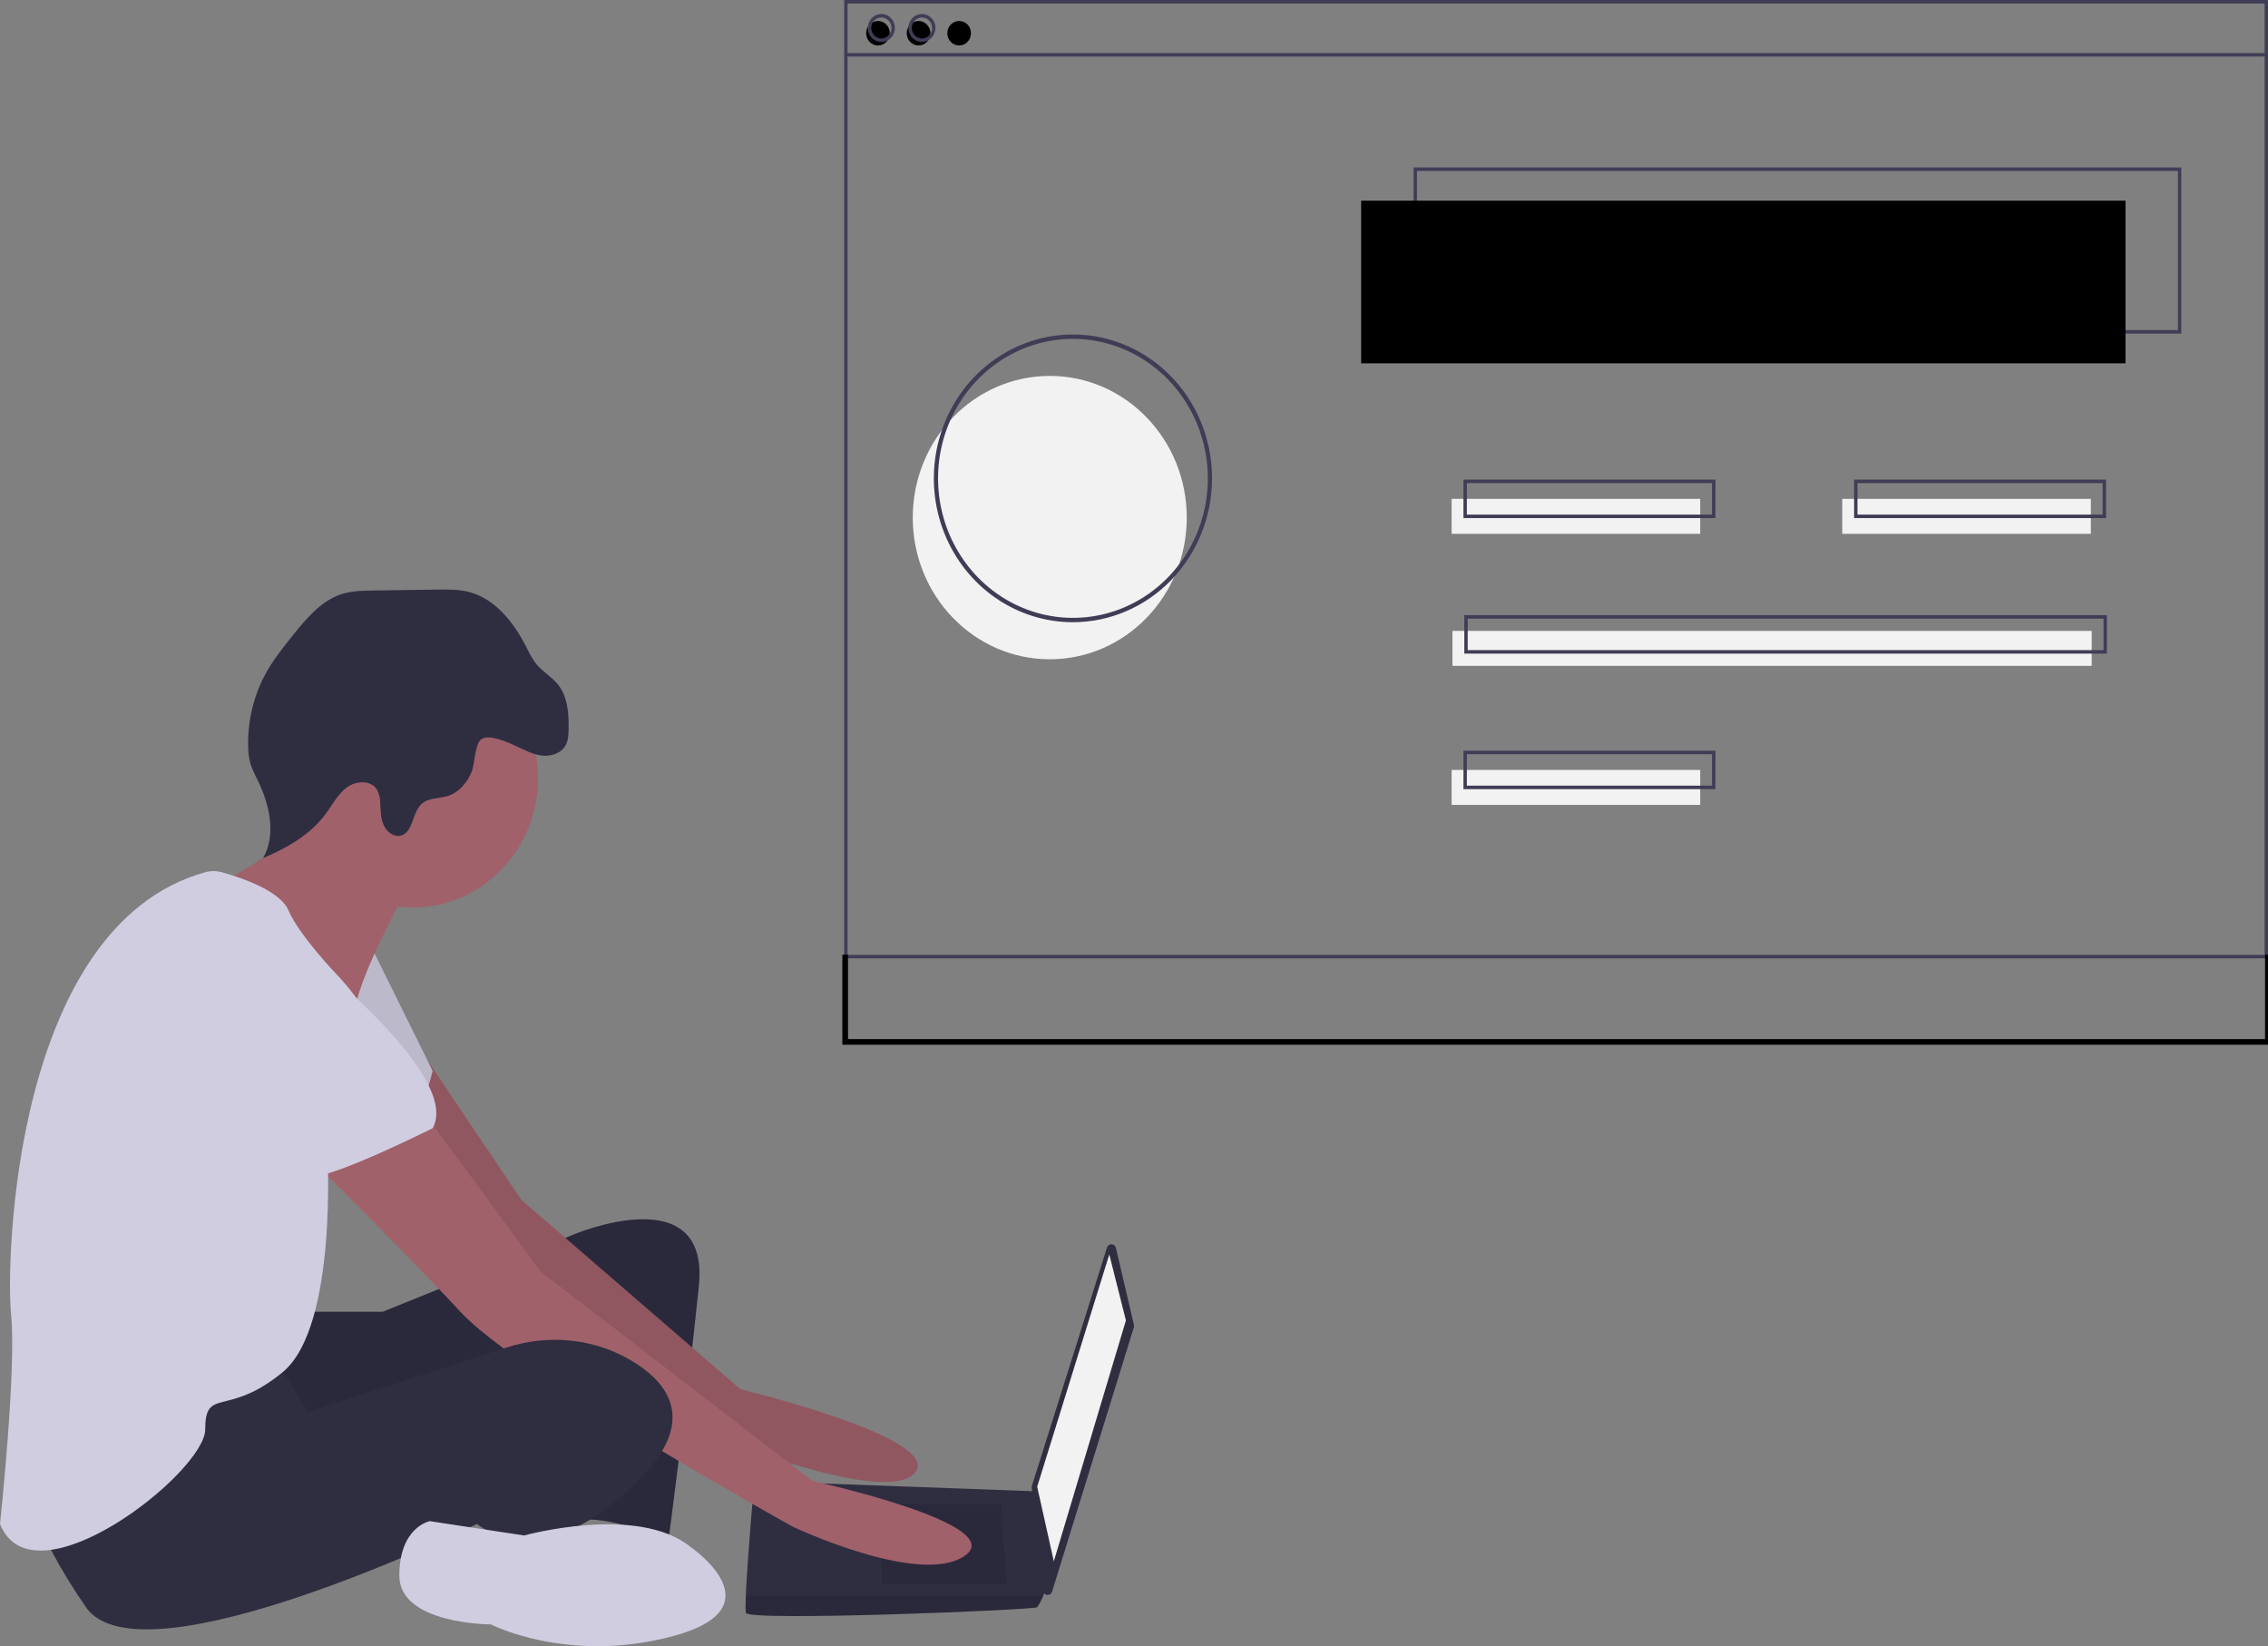 <svg width="401" height="291" viewBox="0 0 401 291" fill="none" xmlns="http://www.w3.org/2000/svg">
<rect x="0" y="0" width="401" height="291" fill="#808080" stroke="none"/>
<g id="services 1" clip-path="url(#clip0)">
<g id="laptop">
<g id="laptop_2">
<path id="Vector" d="M197.302 220.598L200.489 234.189C200.524 234.34 200.519 234.499 200.473 234.647L186.018 281.352C185.961 281.537 185.844 281.696 185.687 281.802C185.53 281.909 185.343 281.957 185.156 281.938C184.969 281.919 184.794 281.834 184.66 281.698C184.527 281.561 184.442 281.382 184.421 281.189L182.421 262.995C182.408 262.874 182.42 262.751 182.456 262.636L195.724 220.535C195.779 220.359 195.889 220.207 196.035 220.101C196.182 219.996 196.358 219.943 196.536 219.95C196.715 219.957 196.886 220.024 197.024 220.141C197.163 220.258 197.26 220.418 197.302 220.598Z" fill="#2F2E41"/>
<path id="Vector_2" d="M196.13 221.746L199.072 233.406L186.324 275.993L183.382 262.811L196.13 221.746Z" fill="#F2F2F2"/>
</g>
<path id="Vector_3" d="M131.898 285.118C132.388 286.639 182.891 284.611 183.382 284.104C183.809 283.47 184.171 282.79 184.46 282.077C184.921 281.063 185.343 280.049 185.343 280.049L183.382 263.633L133.369 261.797C133.369 261.797 132.118 275.709 131.863 282.077C131.8 283.684 131.8 284.814 131.898 285.118Z" fill="#2F2E41"/>
<path id="Vector_4" opacity="0.1" d="M177.008 265.853L177.988 280.049H155.923V265.853H177.008Z" fill="black"/>
<path id="Vector_5" opacity="0.1" d="M131.898 285.118C132.388 286.639 182.891 284.611 183.382 284.104C183.809 283.47 184.171 282.79 184.46 282.077H131.863C131.8 283.684 131.8 284.814 131.898 285.118Z" fill="black"/>
</g>
<g id="human">
<path id="Vector_6" d="M53.936 231.885H67.665L101.497 218.197C101.497 218.197 125.523 208.057 123.562 227.322C121.601 246.588 118.168 272.444 118.168 272.444C118.168 272.444 107.381 267.374 101.497 268.895C95.614 270.416 99.536 237.969 99.536 237.969C99.536 237.969 51.484 261.797 47.071 258.755C42.658 255.713 41.678 234.42 41.678 234.42L53.936 231.885Z" fill="#2F2E41"/>
<path id="Vector_7" opacity="0.1" d="M53.936 231.885H67.665L101.497 218.197C101.497 218.197 125.523 208.057 123.562 227.322C121.601 246.588 118.168 272.444 118.168 272.444C118.168 272.444 107.381 267.374 101.497 268.895C95.614 270.416 99.536 237.969 99.536 237.969C99.536 237.969 51.484 261.797 47.071 258.755C42.658 255.713 41.678 234.42 41.678 234.42L53.936 231.885Z" fill="black"/>
<g id="human_2">
<path id="Vector_8" d="M75.566 187.43L92.181 212.113L130.917 245.574C130.917 245.574 166.711 254.193 161.807 260.276C156.904 266.36 126.994 254.193 126.994 254.193C126.994 254.193 82.375 220.732 80.904 218.197C79.433 215.662 63.252 191.834 63.252 191.834L75.566 187.43Z" fill="#A0616A"/>
<path id="Vector_9" opacity="0.1" d="M75.566 187.43L92.181 212.113L130.917 245.574C130.917 245.574 166.711 254.193 161.807 260.276C156.904 266.36 126.994 254.193 126.994 254.193C126.994 254.193 82.375 220.732 80.904 218.197C79.433 215.662 63.252 191.834 63.252 191.834L75.566 187.43Z" fill="black"/>
<path id="Vector_10" d="M65.704 167.498L76.491 189.299C76.491 189.299 74.039 199.945 70.117 200.959C66.194 201.973 49.523 187.778 49.523 187.778L65.704 167.498Z" fill="#D0CDE1"/>
<path id="Vector_11" opacity="0.1" d="M65.704 167.498L76.491 189.299C76.491 189.299 74.039 199.945 70.117 200.959C66.194 201.973 49.523 187.778 49.523 187.778L65.704 167.498Z" fill="black"/>
<path id="Vector_12" d="M75.51 197.41L95.614 224.788L143.665 261.797C143.665 261.797 178.478 269.402 170.633 274.979C162.788 280.556 140.233 269.909 140.233 269.909C140.233 269.909 91.691 243.039 81.394 231.885C71.097 220.732 51.974 201.973 51.974 201.973L75.51 197.41Z" fill="#A0616A"/>
</g>
<path id="Vector_13" d="M48.542 239.997L54.426 249.63L89.542 238.207C97.247 235.7 105.696 236.623 112.53 241.074C118.659 245.067 122.581 251.404 113.756 260.783C96.104 279.542 84.336 269.402 84.336 269.402C84.336 269.402 25.007 298.3 15.2 284.104C5.394 269.909 4.903 262.811 4.903 262.811C4.903 262.811 42.658 238.476 48.542 239.997Z" fill="#2F2E41"/>
<path id="Vector_14" d="M122.091 273.458C122.091 273.458 137.781 284.104 119.149 289.174C100.517 294.244 86.788 287.146 86.788 287.146C86.788 287.146 70.607 287.146 70.607 278.528C70.607 269.909 76.001 268.895 76.001 268.895L92.671 271.43C92.671 271.43 112.775 265.853 122.091 273.458Z" fill="#D0CDE1"/>
<g id="Group 1">
<path id="Vector_15" d="M73.058 160.401C85.245 160.401 95.123 150.186 95.123 137.587C95.123 124.987 85.245 114.772 73.058 114.772C60.873 114.772 50.994 124.987 50.994 137.587C50.994 150.186 60.873 160.401 73.058 160.401Z" fill="#A0616A"/>
<path id="Vector_16" d="M71.588 157.866C71.588 157.866 64.233 171.047 62.762 178.145C61.291 185.243 40.697 163.95 40.697 163.95L38 156.598C38 156.598 57.368 147.219 55.897 139.614C54.426 132.01 71.588 157.866 71.588 157.866Z" fill="#A0616A"/>
<path id="Vector_17" d="M91.159 131.847C92.661 132.54 94.15 133.359 95.783 133.56C97.416 133.761 99.275 133.171 100.047 131.671C100.465 130.86 100.512 129.907 100.532 128.989C100.591 126.205 100.396 123.195 98.69 121.041C97.604 119.669 96.019 118.805 94.895 117.467C94.09 116.509 93.554 115.347 92.977 114.226C90.791 109.981 87.554 105.901 83.056 104.677C81.177 104.166 79.207 104.191 77.265 104.22L65.937 104.385C64.104 104.412 62.243 104.443 60.488 104.991C56.842 106.131 54.187 109.301 51.756 112.333C49.937 114.601 48.113 116.893 46.748 119.48C44.791 123.254 43.801 127.484 43.873 131.766C43.858 132.864 43.995 133.959 44.28 135.017C44.614 135.987 45.028 136.926 45.516 137.824C47.641 142.138 48.902 147.527 46.51 151.688C50.665 149.933 54.777 147.632 57.519 143.956C58.745 142.312 59.707 140.387 61.341 139.18C62.975 137.973 65.639 137.869 66.687 139.64C67.048 140.356 67.233 141.153 67.228 141.96C67.304 143.289 67.302 144.67 67.847 145.876C68.392 147.083 69.691 148.056 70.93 147.695C73.065 147.074 72.861 143.686 74.505 142.147C75.754 140.978 77.68 141.202 79.285 140.671C81.154 140.053 82.556 138.379 83.356 136.525C83.963 135.117 83.954 131.43 85.104 130.667C86.545 129.711 89.823 131.232 91.159 131.847Z" fill="#2F2E41"/>
</g>
<path id="Vector_18" d="M36.249 154.193C37.241 153.92 38.286 153.922 39.278 154.201C42.425 155.075 49.481 157.388 50.994 160.908C52.955 165.471 59.82 172.568 59.82 172.568C59.82 172.568 69.136 182.201 67.175 188.792C65.213 195.383 57.858 202.987 57.858 202.987C57.858 202.987 59.82 234.42 50.013 242.532C40.207 250.644 36.284 245.067 36.284 252.672C36.284 260.276 5.884 284.104 0 269.402C0 269.402 2.942 242.025 1.961 232.392C0.995 222.898 2.41 163.666 36.249 154.193Z" fill="#D0CDE1"/>
<path id="Vector_19" d="M51.974 166.991C51.974 166.991 81.884 189.806 76.491 199.438C76.491 199.438 58.349 208.564 54.426 208.057C50.504 207.55 35.303 189.806 31.381 188.285C27.458 186.764 25.497 159.387 51.974 166.991Z" fill="#D0CDE1"/>
</g>
<g id="browser">
<path id="Vector_20" d="M185.606 116.541C198.983 116.541 209.828 105.328 209.828 91.496C209.828 77.664 198.983 66.451 185.606 66.451C172.228 66.451 161.383 77.664 161.383 91.496C161.383 105.328 172.228 116.541 185.606 116.541Z" fill="#F2F2F2"/>
<path id="Vector_21" d="M385.671 58.969H249.932V29.6H385.671V58.969ZM250.53 58.35H385.073V30.218H250.53V58.35Z" fill="#3F3D56"/>
<g id="Browser">
<path id="Vector_22" d="M375.805 35.474H240.664V64.224H375.805V35.474Z" fill="black"/>
<path id="Vector_23" d="M155.235 8.038C156.391 8.038 157.328 7.069 157.328 5.874C157.328 4.679 156.391 3.71 155.235 3.71C154.079 3.71 153.142 4.679 153.142 5.874C153.142 7.069 154.079 8.038 155.235 8.038Z" fill="black"/>
<path id="Vector_24" d="M162.41 8.038C163.566 8.038 164.503 7.069 164.503 5.874C164.503 4.679 163.566 3.71 162.41 3.71C161.255 3.71 160.317 4.679 160.317 5.874C160.317 7.069 161.255 8.038 162.41 8.038Z" fill="black"/>
<path id="Vector_25" d="M169.586 8.038C170.742 8.038 171.679 7.069 171.679 5.874C171.679 4.679 170.742 3.71 169.586 3.71C168.43 3.71 167.493 4.679 167.493 5.874C167.493 7.069 168.43 8.038 169.586 8.038Z" fill="black"/>
<path id="Vector_26" d="M401 169.409H149.255V0H401V169.409ZM149.853 168.791H400.402V0.618H149.853V168.791Z" fill="#3F3D56"/>
<path id="Vector_27" d="M400.701 9.378H149.554V9.996H400.701V9.378Z" fill="#3F3D56"/>
<path id="Vector_28" d="M155.833 7.419C155.36 7.419 154.897 7.274 154.504 7.003C154.111 6.731 153.804 6.345 153.623 5.893C153.442 5.441 153.395 4.944 153.487 4.464C153.579 3.984 153.807 3.543 154.141 3.198C154.476 2.852 154.902 2.616 155.366 2.521C155.83 2.425 156.311 2.474 156.748 2.661C157.185 2.849 157.559 3.166 157.822 3.572C158.084 3.979 158.225 4.457 158.225 4.946C158.224 5.602 157.972 6.231 157.523 6.694C157.075 7.158 156.467 7.419 155.833 7.419ZM155.833 3.091C155.478 3.091 155.131 3.2 154.836 3.404C154.541 3.608 154.311 3.898 154.175 4.236C154.04 4.575 154.004 4.948 154.073 5.308C154.143 5.668 154.313 5.998 154.564 6.258C154.815 6.517 155.135 6.694 155.483 6.765C155.831 6.837 156.191 6.8 156.519 6.66C156.847 6.52 157.127 6.282 157.324 5.977C157.521 5.672 157.627 5.313 157.627 4.946C157.626 4.455 157.437 3.983 157.101 3.635C156.764 3.288 156.308 3.092 155.833 3.091V3.091Z" fill="#3F3D56"/>
<path id="Vector_29" d="M163.008 7.419C162.535 7.419 162.073 7.274 161.68 7.003C161.286 6.731 160.98 6.345 160.799 5.893C160.618 5.441 160.57 4.944 160.663 4.464C160.755 3.984 160.983 3.543 161.317 3.198C161.652 2.852 162.078 2.616 162.542 2.521C163.006 2.425 163.487 2.474 163.924 2.661C164.361 2.849 164.734 3.166 164.997 3.572C165.26 3.979 165.4 4.457 165.4 4.946C165.4 5.602 165.147 6.231 164.699 6.694C164.251 7.158 163.643 7.419 163.008 7.419V7.419ZM163.008 3.091C162.654 3.091 162.307 3.2 162.012 3.404C161.717 3.608 161.487 3.898 161.351 4.236C161.215 4.575 161.18 4.948 161.249 5.308C161.318 5.668 161.489 5.998 161.74 6.258C161.991 6.517 162.31 6.694 162.658 6.765C163.006 6.837 163.367 6.8 163.695 6.66C164.023 6.52 164.303 6.282 164.5 5.977C164.697 5.672 164.802 5.313 164.802 4.946C164.802 4.455 164.613 3.983 164.276 3.635C163.94 3.288 163.484 3.092 163.008 3.091V3.091Z" fill="#3F3D56"/>
<path id="Vector_30" d="M300.61 88.183H256.659V94.365H300.61V88.183Z" fill="#F2F2F2"/>
<path id="Vector_31" d="M369.676 88.183H325.725V94.365H369.676V88.183Z" fill="#F2F2F2"/>
<path id="Vector_32" d="M303.301 91.583H258.752V84.782H303.301V91.583ZM259.35 90.965H302.703V85.4H259.35V90.965Z" fill="#3F3D56"/>
<path id="Vector_33" d="M300.61 136.099H256.659V142.282H300.61V136.099Z" fill="#F2F2F2"/>
<path id="Vector_34" d="M303.301 139.5H258.752V132.699H303.301V139.5ZM259.35 138.882H302.703V133.317H259.35V138.882Z" fill="#3F3D56"/>
<path id="Vector_35" d="M369.825 111.523H256.809V117.706H369.825V111.523Z" fill="#F2F2F2"/>
<path id="Vector_36" d="M372.516 115.542H258.902V108.74H372.516V115.542ZM259.5 114.923H371.918V109.359H259.5V114.923Z" fill="#3F3D56"/>
<path id="Vector_37" d="M372.366 91.583H327.818V84.782H372.366V91.583ZM328.416 90.965H371.768V85.4H328.416V90.965Z" fill="#3F3D56"/>
</g>
<path id="Vector_38" d="M189.705 109.991C184.84 109.991 180.085 108.5 176.041 105.705C171.996 102.911 168.843 98.939 166.982 94.292C165.12 89.645 164.633 84.532 165.582 79.599C166.531 74.666 168.874 70.135 172.313 66.578C175.753 63.022 180.136 60.599 184.907 59.618C189.678 58.637 194.623 59.141 199.117 61.065C203.611 62.99 207.452 66.25 210.155 70.432C212.858 74.614 214.3 79.531 214.3 84.56C214.293 91.303 211.699 97.767 207.088 102.534C202.477 107.302 196.226 109.983 189.705 109.991ZM189.705 59.9C184.988 59.9 180.377 61.346 176.455 64.056C172.532 66.766 169.476 70.617 167.67 75.123C165.865 79.629 165.393 84.588 166.313 89.371C167.234 94.155 169.505 98.549 172.84 101.998C176.176 105.446 180.426 107.795 185.052 108.747C189.678 109.698 194.474 109.21 198.832 107.343C203.19 105.477 206.915 102.316 209.535 98.261C212.156 94.205 213.555 89.438 213.555 84.56C213.548 78.022 211.033 71.754 206.561 67.131C202.09 62.508 196.028 59.908 189.705 59.9Z" fill="#3F3D56"/>
<g id="Vector 1" style="mix-blend-mode:darken">
<path d="M149.434 168.768V184.18H400.976V168.768" stroke="black"/>
</g>
</g>
</g>
<defs>
<clipPath id="clip0">
<rect width="401" height="291" fill="white"/>
</clipPath>
</defs>
</svg>
